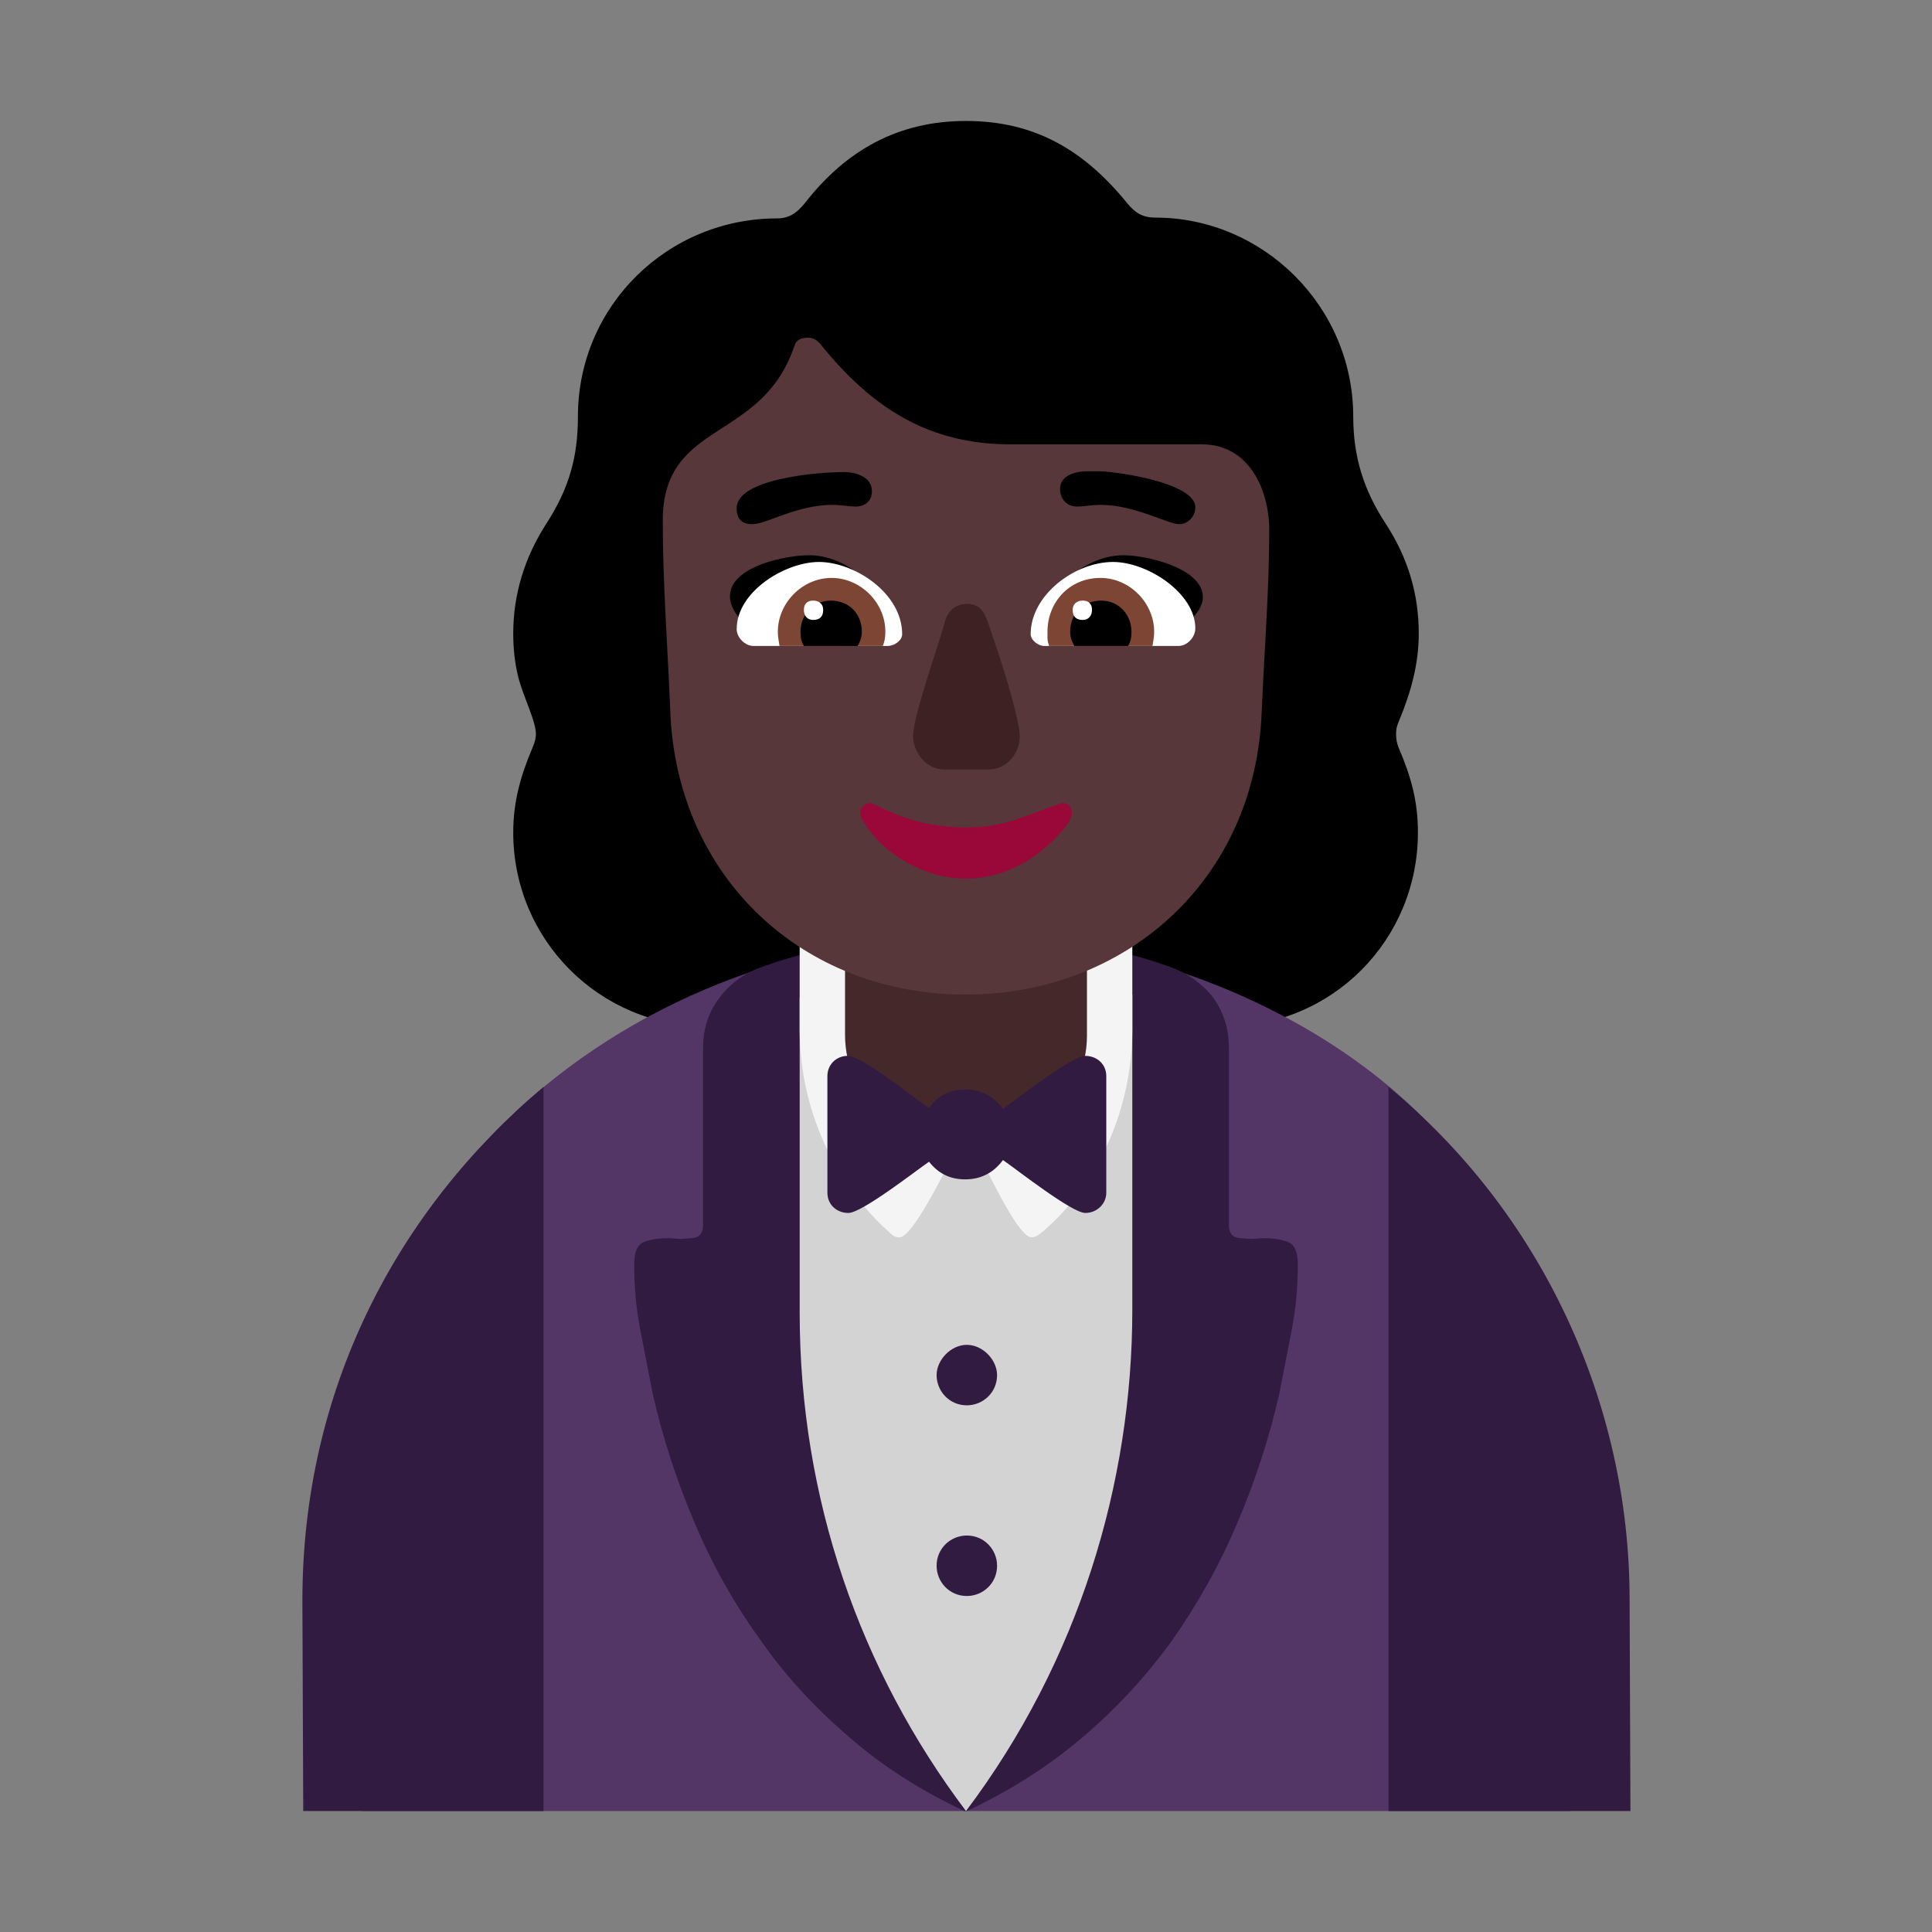 <svg version="1.1" xmlns="http://www.w3.org/2000/svg" viewBox="0 0 2300 2300"><rect x="0" y="0" width="2300" height="2300" fill="#808080" stroke="none"/><g transform="scale(1,-1) translate(-256, -1869)">
		<path d="M1714 647c128 0 230 103 230 231 0 37-8 66-23 101-2 5-3 10-3 16 0 7 1 10 4 17 14 34 23 67 23 103 0 47-13 90-39 130-27 41-39 81-39 128 0 131-107 237-236 237-15 0-24 6-33 17-52 64-111 98-192 98-81 0-143-35-192-98-9-11-18-18-33-18-130 0-237-104-237-236 0-47-10-85-38-128-25-39-39-83-39-130 0-19 2-36 6-52 6-24 21-52 21-68 0-4-1-9-4-16-14-33-23-64-23-101 0-128 103-231 231-231l616 0 z" fill="#000000"/>
		<path d="M2125-287l0 251c0 165-12 322-90 463-110 199-382 328-629 328-200 0-401-79-544-217-161-153-175-373-175-574l0-251 1438 0 z" fill="#533566"/>
		<path d="M2197-287l-1 252c0 235-106 461-287 610l0-862 288 0 z M903-287l0 862c-176-148-287-362-287-611l1-251 286 0 z M1407-287c51 24 97 53 138 88 41 35 76 73 107 116 30 43 56 89 77 139 21 49 38 101 50 154l15 77c5 26 7 52 7 77 0 15-4 24-13 27-9 3-18 4-28 4l-14-1-14 1c-9 1-13 6-13 16l0 211c0 23-7 44-20 61-14 17-32 29-53 36-37 13-77 23-118 29-42 5-83 8-123 8-39 0-80-3-121-8-41-6-81-16-118-29-21-7-39-19-52-36-14-17-21-38-21-61l0-211c0-10-4-15-13-16l-14-1-14 1c-10 0-19-1-28-4-9-3-13-12-13-27 0-25 2-51 7-77l15-77c12-53 29-105 50-154 21-50 47-96 78-139 30-43 65-81 106-116 40-35 86-64 137-88l3 0 z" fill="#321B41"/>
		<path d="M1406-287c134 178 198 390 198 597l0 375-396-4 0-375c0-221 72-426 198-593 z" fill="#D3D3D3"/>
		<path d="M1484 396c3 0 6 1 10 4 74 61 110 156 110 243l0 184-396 0 0-184c0-91 39-182 109-243 3-3 6-4 10-4 18 0 69 109 79 130 11-19 59-130 78-130 z" fill="#F4F4F4"/>
		<path d="M1406 503c72 0 144 54 144 133l0 165c0 77-68 134-144 134-75 0-144-55-144-133l0-165c0-77 68-134 144-134 z" fill="#452829"/>
		<path d="M1407-31c19 0 36 15 36 36 0 19-15 36-36 36-19 0-36-15-36-36 0-19 15-36 36-36 z M1407 196c19 0 36 15 36 36 0 18-17 36-36 36-19 0-36-18-36-36 0-19 15-36 36-36 z M1548 425c14 0 25 11 25 24l0 139c0 14-11 24-25 24-16 0-81-51-98-63-11 15-26 23-45 23-18 0-32-7-43-22-16 10-79 62-97 62-13 0-24-10-24-24l0-139c0-14 11-24 25-24 16 0 80 50 96 61 11-14 25-21 43-21 19 0 34 8 45 23 16-11 82-63 98-63 z" fill="#321B41"/>
		<path d="M1406 685c188 0 344 134 352 336 3 72 9 145 9 217 0 48-24 102-80 102l-228 0c-96 0-164 42-226 119-4 5-9 8-15 8-9 0-14-3-16-9-39-117-157-88-157-209 0-76 6-152 9-228 8-195 156-336 352-336 z" fill="#573739"/>
		<path d="M1644 1105c-49 16-95 28-144 44 21 31 54 59 94 59 26 0 94-15 94-50 0-21-30-39-44-53 z M1168 1105c47 17 97 29 145 44-21 29-53 59-94 59-27 0-94-13-94-49 0-23 28-41 43-54 z" fill="#000000"/>
		<path d="M1659 1100c10 0 20 10 20 21 0 42-57 79-98 79-45 0-98-39-98-86 0-7 9-14 16-14l160 0 z M1313 1100c7 0 17 6 17 14 0 49-57 86-99 86-40 0-98-35-98-80 0-10 10-20 20-20l160 0 z" fill="#FFFFFF"/>
		<path d="M1628 1100l-123 0c-1 3-2 6-2 9l0 8c0 35 26 64 63 64 35 0 64-30 64-64 0-7-1-10-2-17 z M1307 1100c2 5 3 10 3 17 0 35-30 64-64 64-35 0-64-30-64-64 0-7 1-10 2-17l123 0 z" fill="#7D4533"/>
		<path d="M1599 1100l-64 0c-3 5-5 11-5 17 0 21 15 37 37 37 22 0 36-18 36-37 0-7-1-12-4-17 z M1277 1100c3 5 5 11 5 17 0 21-15 37-37 37-22 0-36-18-36-37 0-7 1-12 4-17l64 0 z" fill="#000000"/>
		<path d="M1545 1131c7 0 11 5 11 12 0 7-4 11-11 11-7 0-12-4-12-11 0-8 4-12 12-12 z M1224 1131c8 0 12 4 12 12 0 7-5 11-12 11-7 0-11-4-11-11 0-7 4-12 11-12 z" fill="#FFFFFF"/>
		<path d="M1433 953c22 0 37 20 37 39 0 18-16 71-28 107-12 32-12 51-35 51-14 0-23-9-26-21-8-29-38-113-38-136 0-19 15-40 37-40l53 0 z" fill="#3D2123"/>
		<path d="M1406 823c25 0 48 7 71 20 23 13 55 45 55 57 0 9-4 13-12 13l-6-2c-42-15-65-27-108-27-38 0-74 9-108 27l-6 2c-6 0-12-5-12-12 0-2 1-4 2-7 24-42 75-71 124-71 z" fill="#990839"/>
		<path d="M1152 1245c16 0 53 23 95 23 9 0 19-2 28-2 11 0 19 7 19 18 0 17-18 23-34 23-31 0-127-8-127-43 0-13 6-19 19-19 z M1660 1245c10 0 19 9 19 20 0 30-97 43-115 43l-13 0c-15 0-33-5-33-21 0-12 8-21 20-21 9 0 19 2 28 2 41 0 80-23 94-23 z" fill="#000000"/>
	</g></svg>
